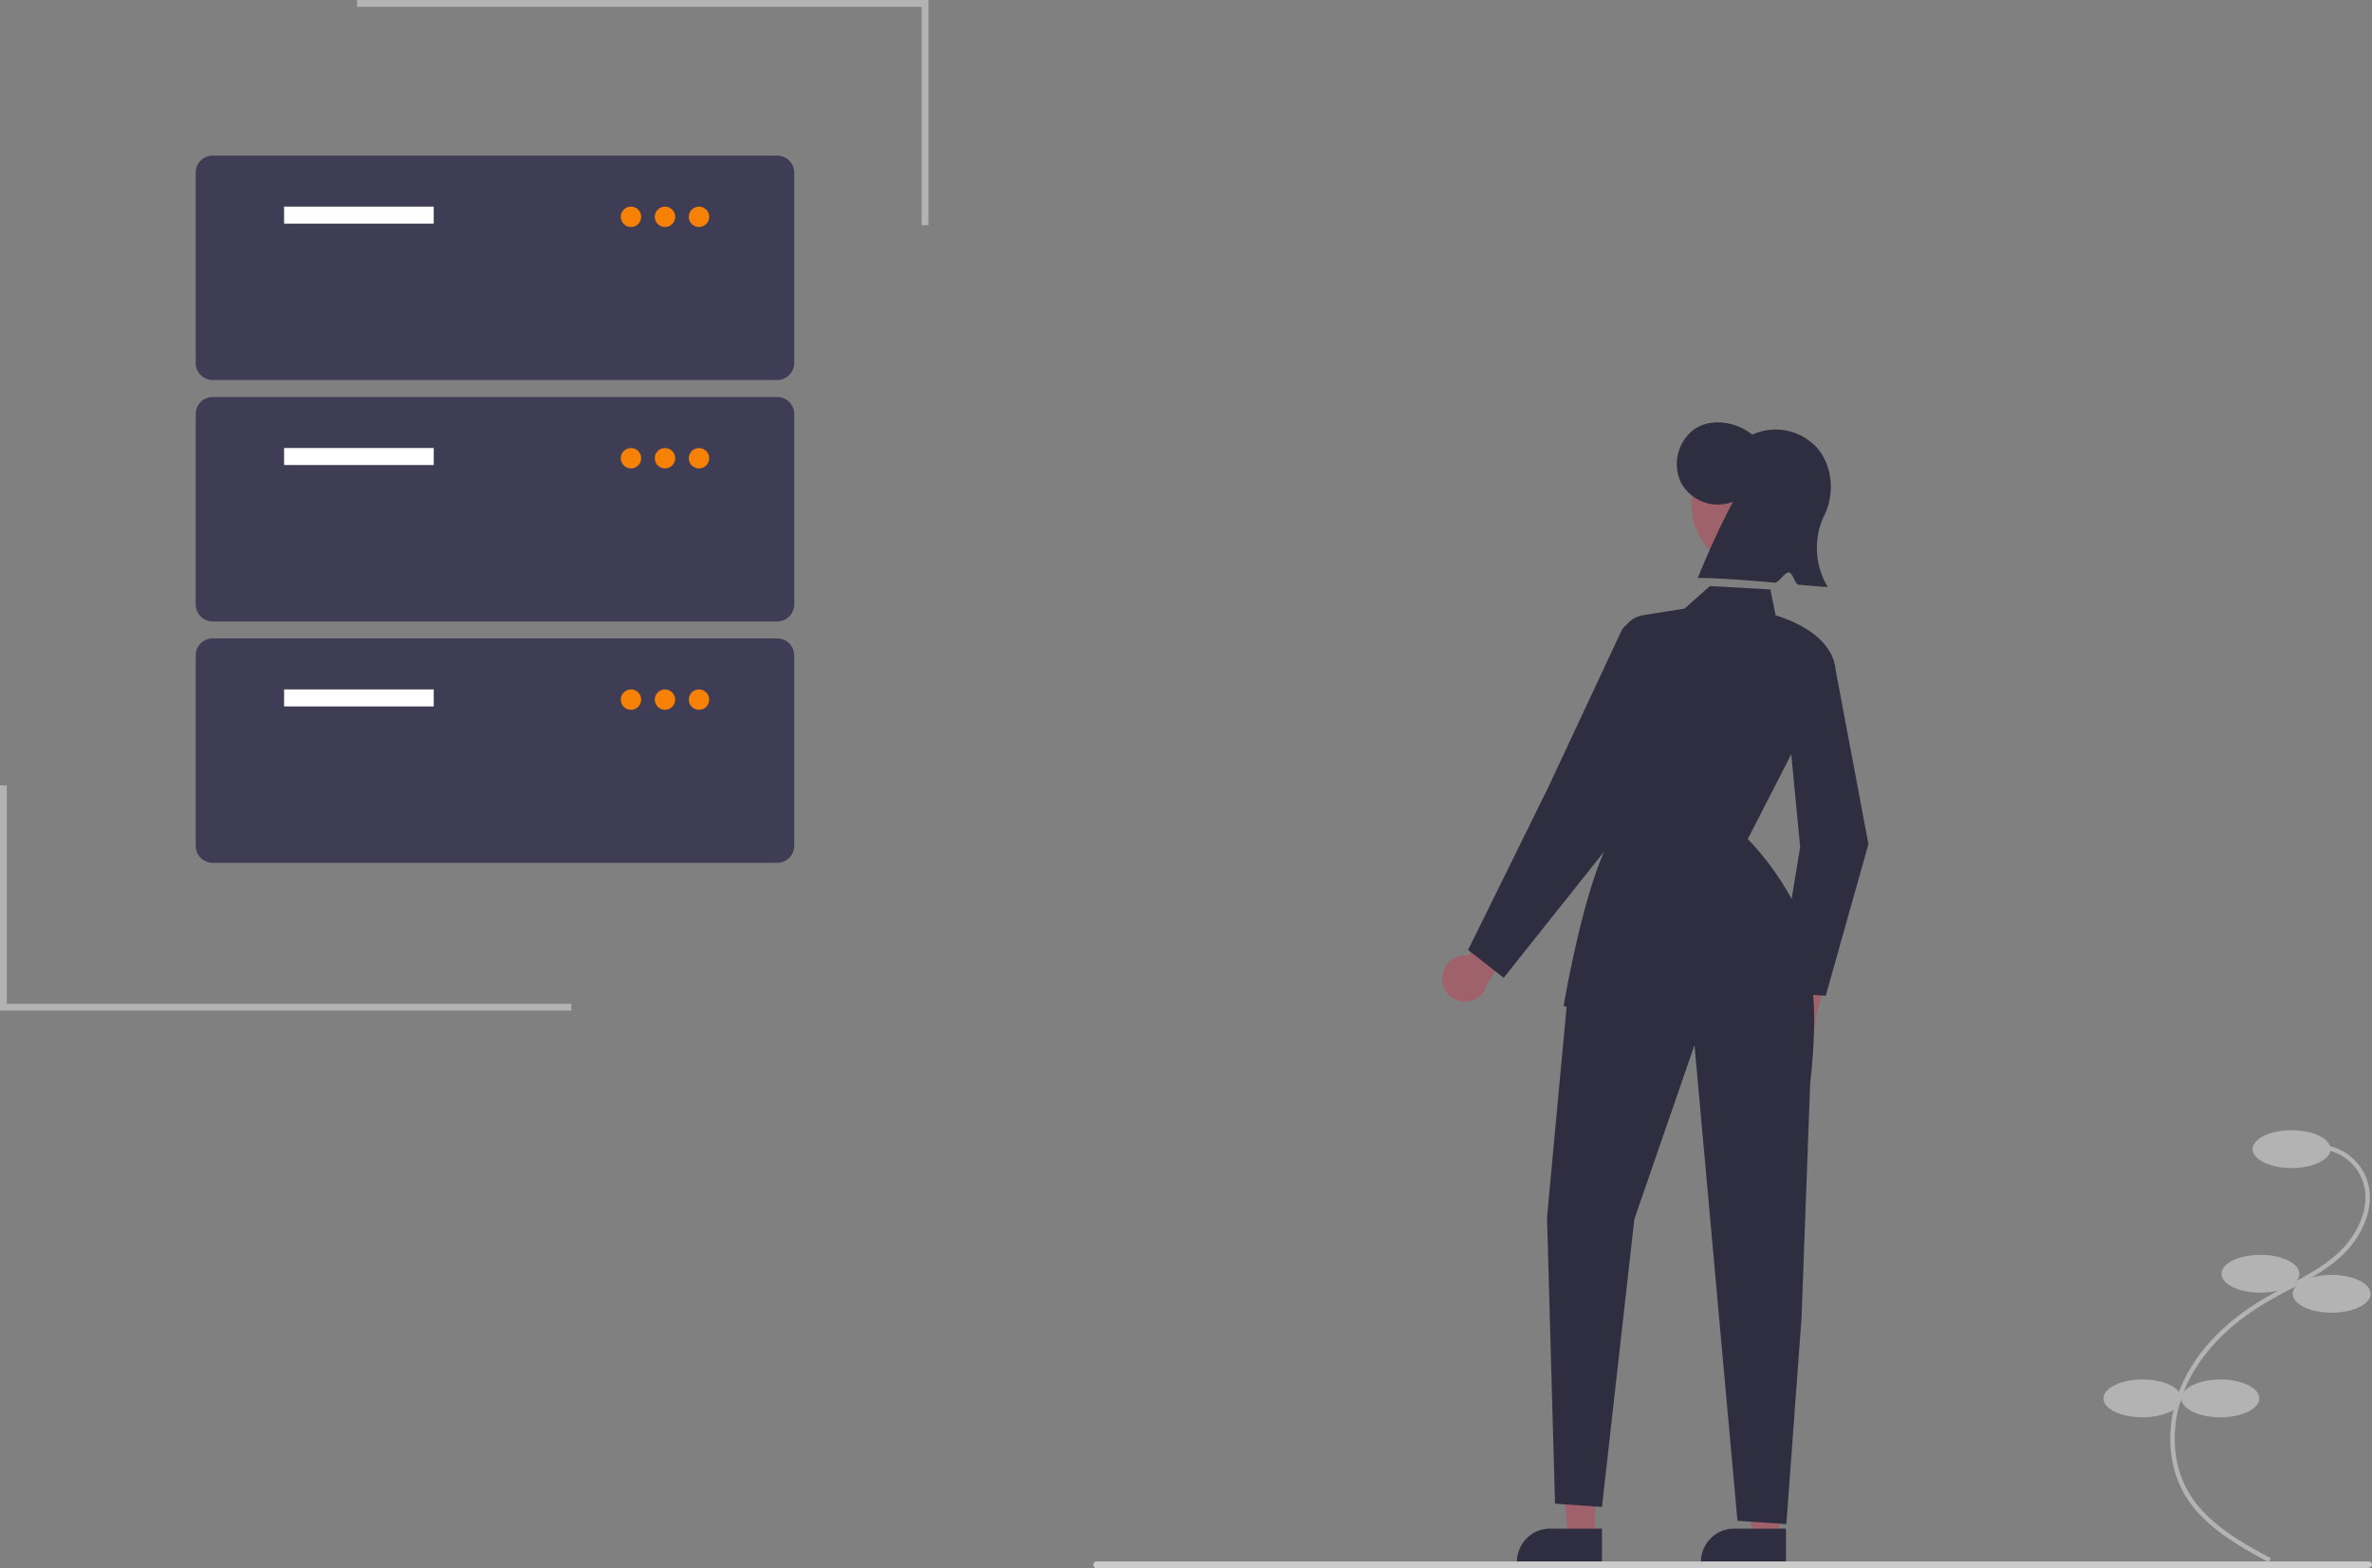 <?xml version="1.0" encoding="UTF-8" standalone="no"?>
<svg
   data-name="Layer 1"
   width="697.484"
   height="461.234"
   viewBox="0 0 697.484 461.234"
   version="1.1"
   id="svg74"
   sodipodi:docname="undraw_server_re_twwj.svg"
   inkscape:version="1.2.1 (9c6d41e410, 2022-07-14)"
   xmlns:inkscape="http://www.inkscape.org/namespaces/inkscape"
   xmlns:sodipodi="http://sodipodi.sourceforge.net/DTD/sodipodi-0.dtd"
   xmlns="http://www.w3.org/2000/svg"
   xmlns:svg="http://www.w3.org/2000/svg">
  <rect x="0" y="0" width="697.484" height="461.234" fill="#808080" stroke="none"/>
  <defs
     id="defs78" />
  <sodipodi:namedview
     id="namedview76"
     pagecolor="#505050"
     bordercolor="#ffffff"
     borderopacity="1"
     inkscape:showpageshadow="0"
     inkscape:pageopacity="0"
     inkscape:pagecheckerboard="1"
     inkscape:deskcolor="#505050"
     showgrid="false"
     inkscape:zoom="1.2266932"
     inkscape:cx="266.97792"
     inkscape:cy="182.60474"
     inkscape:window-width="1920"
     inkscape:window-height="1009"
     inkscape:window-x="-8"
     inkscape:window-y="-8"
     inkscape:window-maximized="1"
     inkscape:current-layer="svg74" />
  <path
     d="M772.037,521.968a6.816,6.816,0,0,1,4.239-8.593,6.64,6.64,0,0,1,1.066-.257l3.652-14.983,9.521.029-5.45,21.086a6.793,6.793,0,0,1-4.553,7.016A6.68,6.68,0,0,1,772.037,521.968Z"
     transform="translate(-251.258 -219.383)"
     fill="#9f616a"
     id="path2" />
  <path
     d="M788.112,512.272l-14.582-1.025,7.062-42.675-4.494-46.99,14.741-6.128,9.83,52.183-.027.095Z"
     transform="translate(-251.258 -219.383)"
     fill="#2f2e41"
     id="path4" />
  <path
     d="M675.36,507.27a6.751,6.751,0,0,1,6.623-6.871,6.628,6.628,0,0,1,1.092.085L691.063,487.346l9.058,2.974-11.536,18.393a6.688,6.688,0,0,1-13.224-1.443Z"
     transform="translate(-251.258 -219.383)"
     fill="#9f616a"
     id="path6" />
  <polygon
     points="469.071 452.168 461.314 452.168 457.624 421.83 469.073 421.831 469.071 452.168"
     fill="#9f616a"
     id="polygon8" />
  <path
     d="M722.307,679.175l-25.012-.001v-.321a9.876,9.876,0,0,1,2.852-6.98,9.605,9.605,0,0,1,6.883-2.891h.001l15.276.001Z"
     transform="translate(-251.258 -219.383)"
     fill="#2f2e41"
     id="path10" />
  <polygon
     points="523.187 452.168 515.43 452.168 511.74 421.83 523.188 421.831 523.187 452.168"
     fill="#9f616a"
     id="polygon12" />
  <path
     d="M776.423,679.175l-25.012-.001v-.321a9.876,9.876,0,0,1,2.852-6.98,9.605,9.605,0,0,1,6.883-2.891h.001l15.276.001Z"
     transform="translate(-251.258 -219.383)"
     fill="#2f2e41"
     id="path14" />
  <ellipse
     cx="515.81"
     cy="148.593"
     rx="18.428"
     ry="18.686"
     fill="#9f616a"
     id="ellipse16" />
  <path
     d="M760.844,366.951a12.359,12.359,0,0,1-15.217-5.472,12.723,12.723,0,0,1,3.901-15.886c4.905-3.328,12.23-2.227,16.985,1.633a16.433,16.433,0,0,1,19.182,4.036c4.59,5.384,5.092,13.931,1.747,20.207a22.236,22.236,0,0,0,1.271,20.567c-1.439-.059-4.607-.33-8.571-.677-1.147-.1-1.643-3.517-2.901-3.627-1.109-.097-2.97,3.113-4.133,3.014-8.609-.738-18.247-1.487-22.614-1.34A241.587,241.587,0,0,1,760.844,366.951Z"
     transform="translate(-251.258 -219.383)"
     fill="#2f2e41"
     id="path18" />
  <path
     d="M781.201,499.616s5.989,6.261,2.332,38.592l-2.527,68.651-4.47,60.787-14.382-.97L749.521,526.766l-17.686,51.197-9.523,84.641-13.799-.97-2.357-84.17,6.049-65.049Z"
     transform="translate(-251.258 -219.383)"
     fill="#2f2e41"
     id="path20" />
  <path
     d="M721.923,516.331c-7.358 0-10.322-.897-10.539-.966l-.342-.109.06-.358c.049-.294,4.993-29.521,11.776-44.865l4.77-62.226a8.161,8.161,0,0,1,6.836-7.496l.064.411-.064-.411,12.133-1.931,7.422-6.627,17.78.997,1.568,7.626c2.126.603,16.159,4.964,17.548,15.406l.017.131-.06.117-25.709,50.147c2.173,2.174,19.341,20.057,20.507,42.919l.028.55-.529-.123c-.049-.01-5.544-1.069-34.435,3.884C737.393,515.697,728.106,516.331,721.923,516.331Z"
     transform="translate(-251.258 -219.383)"
     fill="#2f2e41"
     id="path22" />
  <path
     d="M693.423,506.967l-10.479-8.183,23.388-47.448,21.753-46.503a3.46,3.46,0,0,1,6.491.574l5.384,19.806L723.124,469.633Z"
     transform="translate(-251.258 -219.383)"
     fill="#2f2e41"
     id="path24" />
  <path
     d="M918.365,678.837l.623-1.151c-8.348-4.515-18.738-10.134-24.164-19.354-5.349-9.09-5.469-21.433-.313-32.212,4.388-9.174,12.449-17.394,23.31-23.77,2.142-1.258,4.391-2.45,6.566-3.602,5.257-2.786,10.693-5.667,15.176-9.755,6.174-5.63,10.845-15.078,7.363-23.494a15.615,15.615,0,0,0-13.535-9.47l-.074,1.307a14.31,14.31,0,0,1,12.403,8.672c3.235,7.82-1.204,16.695-7.039,22.017-4.36,3.976-9.722,6.817-14.907,9.566-2.187,1.159-4.449,2.358-6.616,3.63-11.088,6.509-19.327,14.923-23.828,24.334-5.342,11.167-5.202,23.982.366,33.442C899.306,668.53,909.874,674.245,918.365,678.837Z"
     transform="translate(-251.258 -219.383)"
     fill="#f1f1f1"
     id="path26"
     style="fill:#b3b3b3" />
  <ellipse
     cx="673.836"
     cy="337.981"
     rx="11.455"
     ry="5.564"
     fill="#f1f1f1"
     id="ellipse28"
     style="fill:#b3b3b3" />
  <ellipse
     cx="664.671"
     cy="374.638"
     rx="11.455"
     ry="5.564"
     fill="#f1f1f1"
     id="ellipse30"
     style="fill:#b3b3b3" />
  <ellipse
     cx="685.618"
     cy="380.529"
     rx="11.455"
     ry="5.564"
     fill="#f1f1f1"
     id="ellipse32"
     style="fill:#b3b3b3" />
  <ellipse
     cx="652.889"
     cy="411.294"
     rx="11.455"
     ry="5.564"
     fill="#f1f1f1"
     id="ellipse34"
     style="fill:#b3b3b3" />
  <ellipse
     cx="629.979"
     cy="411.294"
     rx="11.455"
     ry="5.564"
     fill="#f1f1f1"
     id="ellipse36"
     style="fill:#b3b3b3" />
  <path
     d="M947.258,680.617H573.742a1,1,0,0,1,0-2h374a1,1,0,0,1,1,1C948.742,680.169,947.81,680.617,947.258,680.617Z"
     transform="translate(-251.258 -219.383)"
     fill="#cbcbcb"
     id="path38" />
  <path
     d="M479.797,331.154h-166a5.006,5.006,0,0,1-5-5v-56a5.006,5.006,0,0,1,5-5h166a5.006,5.006,0,0,1,5,5v56A5.006,5.006,0,0,1,479.797,331.154Z"
     transform="translate(-251.258 -219.383)"
     fill="#3f3d56"
     id="path40" />
  <rect
     x="83.539"
     y="60.771"
     width="44"
     height="5"
     fill="#fff"
     id="rect42" />
  <circle
     cx="185.539"
     cy="63.771"
     r="3"
     fill="#f78104"
     id="circle44" />
  <circle
     cx="195.539"
     cy="63.771"
     r="3"
     fill="#f78104"
     id="circle46" />
  <circle
     cx="205.539"
     cy="63.771"
     r="3"
     fill="#f78104"
     id="circle48" />
  <path
     d="M479.797,402.154h-166a5.006,5.006,0,0,1-5-5v-56a5.006,5.006,0,0,1,5-5h166a5.006,5.006,0,0,1,5,5v56A5.006,5.006,0,0,1,479.797,402.154Z"
     transform="translate(-251.258 -219.383)"
     fill="#3f3d56"
     id="path50" />
  <rect
     x="83.539"
     y="131.771"
     width="44"
     height="5"
     fill="#fff"
     id="rect52" />
  <circle
     cx="185.539"
     cy="134.771"
     r="3"
     fill="#f78104"
     id="circle54" />
  <circle
     cx="195.539"
     cy="134.771"
     r="3"
     fill="#f78104"
     id="circle56" />
  <circle
     cx="205.539"
     cy="134.771"
     r="3"
     fill="#f78104"
     id="circle58" />
  <path
     d="M479.797,473.154h-166a5.006,5.006,0,0,1-5-5v-56a5.006,5.006,0,0,1,5-5h166a5.006,5.006,0,0,1,5,5v56A5.006,5.006,0,0,1,479.797,473.154Z"
     transform="translate(-251.258 -219.383)"
     fill="#3f3d56"
     id="path60" />
  <rect
     x="83.539"
     y="202.771"
     width="44"
     height="5"
     fill="#fff"
     id="rect62" />
  <circle
     cx="185.539"
     cy="205.771"
     r="3"
     fill="#f78104"
     id="circle64" />
  <circle
     cx="195.539"
     cy="205.771"
     r="3"
     fill="#f78104"
     id="circle66" />
  <circle
     cx="205.539"
     cy="205.771"
     r="3"
     fill="#f78104"
     id="circle68" />
  <polygon
     points="168 297.234 0 297.234 0 231 2 231 2 295.234 168 295.234 168 297.234"
     fill="#ccc"
     id="polygon70"
     style="fill:#b3b3b3" />
  <polygon
     points="105 0 273 0 273 66.234 271 66.234 271 2 105 2 105 0"
     fill="#ccc"
     id="polygon72"
     style="fill:#b3b3b3" />
</svg>

